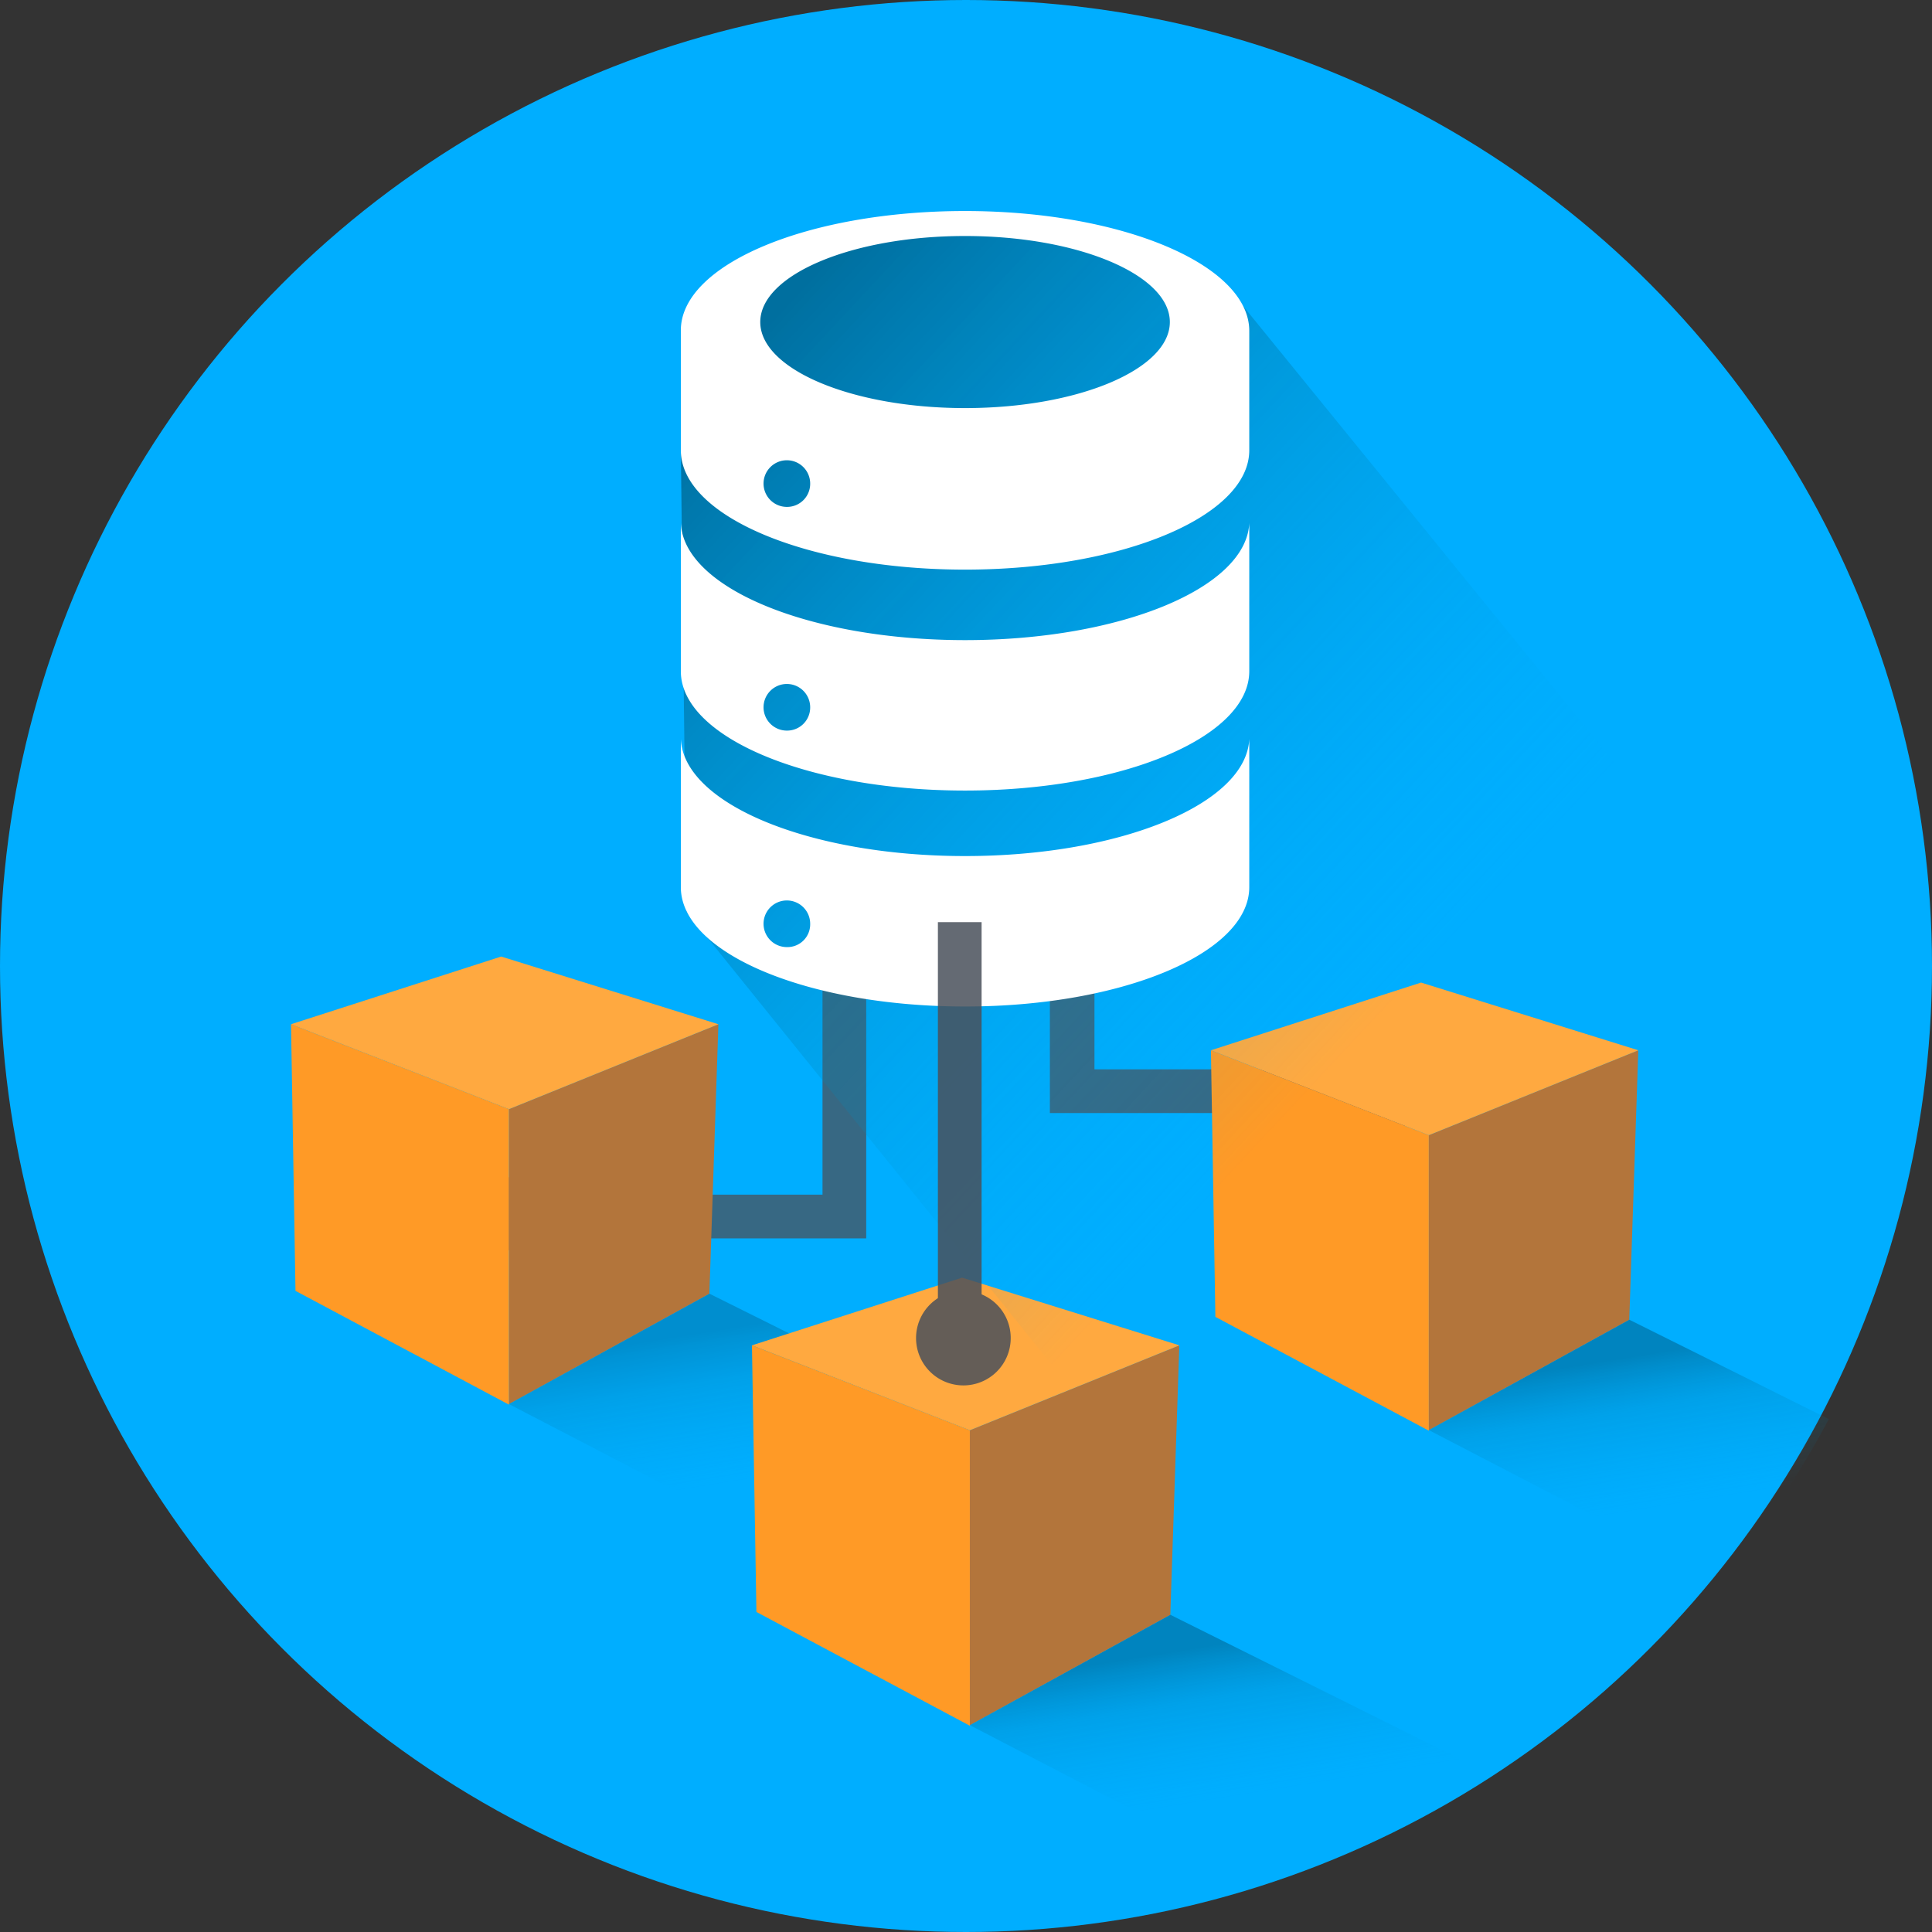 <svg xmlns="http://www.w3.org/2000/svg" xmlns:xlink="http://www.w3.org/1999/xlink" width="200" height="200" viewBox="0 0 200 200">
  <rect x="0" y="0" width="200" height="200" fill="#333333" stroke="none"/>
  <defs>
    <clipPath id="clip-path">
      <circle id="Background" cx="100" cy="100" r="100" transform="translate(1)" fill="#00aeff"/>
    </clipPath>
    <linearGradient id="linear-gradient" x1="0.218" y1="0.18" x2="0.475" y2="1" gradientUnits="objectBoundingBox">
      <stop offset="0" stop-color="#00455f" stop-opacity="0.302"/>
      <stop offset="0.207" stop-color="#006d93" stop-opacity="0.2"/>
      <stop offset="0.611" stop-color="#0098d0" stop-opacity="0"/>
      <stop offset="1" stop-color="#0099d2" stop-opacity="0"/>
    </linearGradient>
    <linearGradient id="linear-gradient-2" x1="0.218" y1="0.18" x2="0.475" y2="1" gradientUnits="objectBoundingBox">
      <stop offset="0" stop-color="#00455f" stop-opacity="0.4"/>
      <stop offset="0.207" stop-color="#006d93" stop-opacity="0.2"/>
      <stop offset="0.611" stop-color="#0098d0" stop-opacity="0"/>
      <stop offset="1" stop-color="#0099d2" stop-opacity="0"/>
    </linearGradient>
    <linearGradient id="linear-gradient-4" x1="0.027" y1="0.083" x2="0.44" y2="0.518" gradientUnits="objectBoundingBox">
      <stop offset="0" stop-color="#00455f"/>
      <stop offset="0.37" stop-color="#006d93" stop-opacity="0.631"/>
      <stop offset="0.801" stop-color="#0099d2" stop-opacity="0.2"/>
      <stop offset="1" stop-color="#00aeef" stop-opacity="0"/>
    </linearGradient>
    <clipPath id="clip-Interoperability">
      <rect width="200" height="200"/>
    </clipPath>
  </defs>
  <g id="Interoperability" clip-path="url(#clip-Interoperability)">
    <g id="Interoperability-2" data-name="Interoperability">
      <circle id="Background-2" data-name="Background" cx="100" cy="100" r="100" fill="#00aeff"/>
      <g id="Mask_Group_17" data-name="Mask Group 17" clip-path="url(#clip-path)">
        <g id="Lines" transform="translate(44.66 94.419)" opacity="0.75">
          <g id="Group_434" data-name="Group 434" transform="translate(0 9.695)">
            <path id="Path_598" data-name="Path 598" d="M183.9,159.3a4.9,4.9,0,1,1-4.9-4.9A4.891,4.891,0,0,1,183.9,159.3Z" transform="translate(-174.1 -137.759)" fill="#49505a"/>
            <path id="Path_599" data-name="Path 599" d="M166.663,187.481H126v-4.524h36.139V156.4h4.524Z" transform="translate(-121.653 -163.4)" fill="#49505a"/>
          </g>
          <g id="Group_507" data-name="Group 507" transform="translate(64.024 0)">
            <path id="Path_598-2" data-name="Path 598" d="M174.1,159.3a4.9,4.9,0,1,0,4.9-4.9A4.891,4.891,0,0,0,174.1,159.3Z" transform="translate(-145.198 -141.036)" fill="#49505a"/>
            <path id="Path_599-2" data-name="Path 599" d="M124,186.2h33.162V181.68H128.614V165.4H124Z" transform="translate(-124 -165.4)" fill="#49505a"/>
          </g>
        </g>
        <g id="Box" transform="translate(30.123 99.02)">
          <path id="Path_12182" data-name="Path 12182" d="M2171.855-107.872,2192.61-119.3l35.708,17.786L2205.91-90.181Z" transform="translate(-2149.298 154.199)" fill="url(#linear-gradient)"/>
          <path id="Path_12183" data-name="Path 12183" d="M2171.855-106.761l20.755-11.429.934-27.89-21.689,8.791Z" transform="translate(-2149.298 153.088)" fill="#b3753b"/>
          <path id="Path_12180" data-name="Path 12180" d="M2150.2-145.8l21.755-7.008,22.49,7.008-21.689,8.791Z" transform="translate(-2150.197 152.809)" fill="#ffa940"/>
          <path id="Path_12181" data-name="Path 12181" d="M2150.2-146.08l.463,27.6,22.094,11.78v-30.59Z" transform="translate(-2150.197 153.088)" fill="#ff9a26"/>
        </g>
        <g id="Box-2" data-name="Box" transform="translate(77.838 132.26)">
          <path id="Path_12182-2" data-name="Path 12182" d="M2171.855-107.872,2192.61-119.3l35.708,17.786L2205.91-90.181Z" transform="translate(-2149.298 154.199)" fill="url(#linear-gradient-2)"/>
          <path id="Path_12183-2" data-name="Path 12183" d="M2171.855-106.761l20.755-11.429.934-27.89-21.689,8.791Z" transform="translate(-2149.298 153.088)" fill="#b3753b"/>
          <path id="Path_12180-2" data-name="Path 12180" d="M2150.2-145.8l21.755-7.008,22.49,7.008-21.689,8.791Z" transform="translate(-2150.197 152.809)" fill="#ffa940"/>
          <path id="Path_12181-2" data-name="Path 12181" d="M2150.2-146.08l.463,27.6,22.094,11.78v-30.59Z" transform="translate(-2150.197 153.088)" fill="#ff9a26"/>
        </g>
        <g id="Box-3" data-name="Box" transform="translate(125.35 101.715)">
          <path id="Path_12182-3" data-name="Path 12182" d="M2171.855-107.872,2192.61-119.3l35.708,17.786L2205.91-90.181Z" transform="translate(-2149.298 154.199)" fill="url(#linear-gradient-2)"/>
          <path id="Path_12183-3" data-name="Path 12183" d="M2171.855-106.761l20.755-11.429.934-27.89-21.689,8.791Z" transform="translate(-2149.298 153.088)" fill="#b3753b"/>
          <path id="Path_12180-3" data-name="Path 12180" d="M2150.2-145.8l21.755-7.008,22.49,7.008-21.689,8.791Z" transform="translate(-2150.197 152.809)" fill="#ffa940"/>
          <path id="Path_12181-3" data-name="Path 12181" d="M2150.2-146.08l.463,27.6,22.094,11.78v-30.59Z" transform="translate(-2150.197 153.088)" fill="#ff9a26"/>
        </g>
        <g id="Database" transform="translate(70.48 21.845)">
          <path id="Path_52" data-name="Path 52" d="M203.25,183.958l-95.507-117.4a79.6,79.6,0,0,0-33.962-5.287C54.99,62.65,51.6,84.027,51.6,84.027l.575,47.753L128.316,226.2C127.166,230.218,203.423,184.016,203.25,183.958Z" transform="translate(-51.6 -59.259)" opacity="0.6" fill="url(#linear-gradient-4)"/>
          <g id="Group_45" data-name="Group 45" transform="translate(0)">
            <path id="Path_53" data-name="Path 53" d="M110.444,114.1c-.287,6.723-13.332,12.125-29.422,12.125S51.887,120.823,51.6,114.1v15.343c0,6.838,13.159,12.355,29.422,12.355s29.422-5.517,29.422-12.355V114.1ZM62.576,135.592a2.414,2.414,0,1,1,2.414-2.414A2.391,2.391,0,0,1,62.576,135.592Z" transform="translate(-51.6 -81.805)" fill="#fff"/>
            <path id="Path_54" data-name="Path 54" d="M110.444,153c-.287,6.723-13.332,12.125-29.422,12.125S51.887,159.723,51.6,153v15.343c0,6.838,13.159,12.355,29.422,12.355s29.422-5.517,29.422-12.355V153ZM62.576,174.549a2.414,2.414,0,1,1,2.414-2.414A2.357,2.357,0,0,1,62.576,174.549Z" transform="translate(-51.6 -98.351)" fill="#fff"/>
            <path id="Path_55" data-name="Path 55" d="M81.022,57.9C64.759,57.9,51.6,63.417,51.6,70.255V82.667c0,6.838,13.159,12.355,29.422,12.355s29.422-5.517,29.422-12.355V70.312C110.444,63.474,97.285,57.9,81.022,57.9ZM62.576,88.529a2.414,2.414,0,1,1,2.414-2.414A2.391,2.391,0,0,1,62.576,88.529ZM81.022,78.3c-11.723,0-21.2-4.023-21.2-8.907s9.482-8.907,21.2-8.907,21.2,4.023,21.2,8.907S92.745,78.3,81.022,78.3Z" transform="translate(-51.6 -57.9)" fill="#fff"/>
          </g>
        </g>
        <g id="Group_506" data-name="Group 506" transform="translate(94.829 85.463)" opacity="0.85">
          <path id="Path_598-3" data-name="Path 598" d="M183.9,159.3a4.9,4.9,0,1,1-4.9-4.9A4.891,4.891,0,0,1,183.9,159.3Z" transform="translate(-174.1 -106.246)" fill="#49505a"/>
          <path id="Path_599-3" data-name="Path 599" d="M162.779,214.346l-4.524.513V171.4h4.524Z" transform="translate(-155.993 -161.4)" fill="#49505a"/>
        </g>
      </g>
    </g>
  </g>
</svg>
